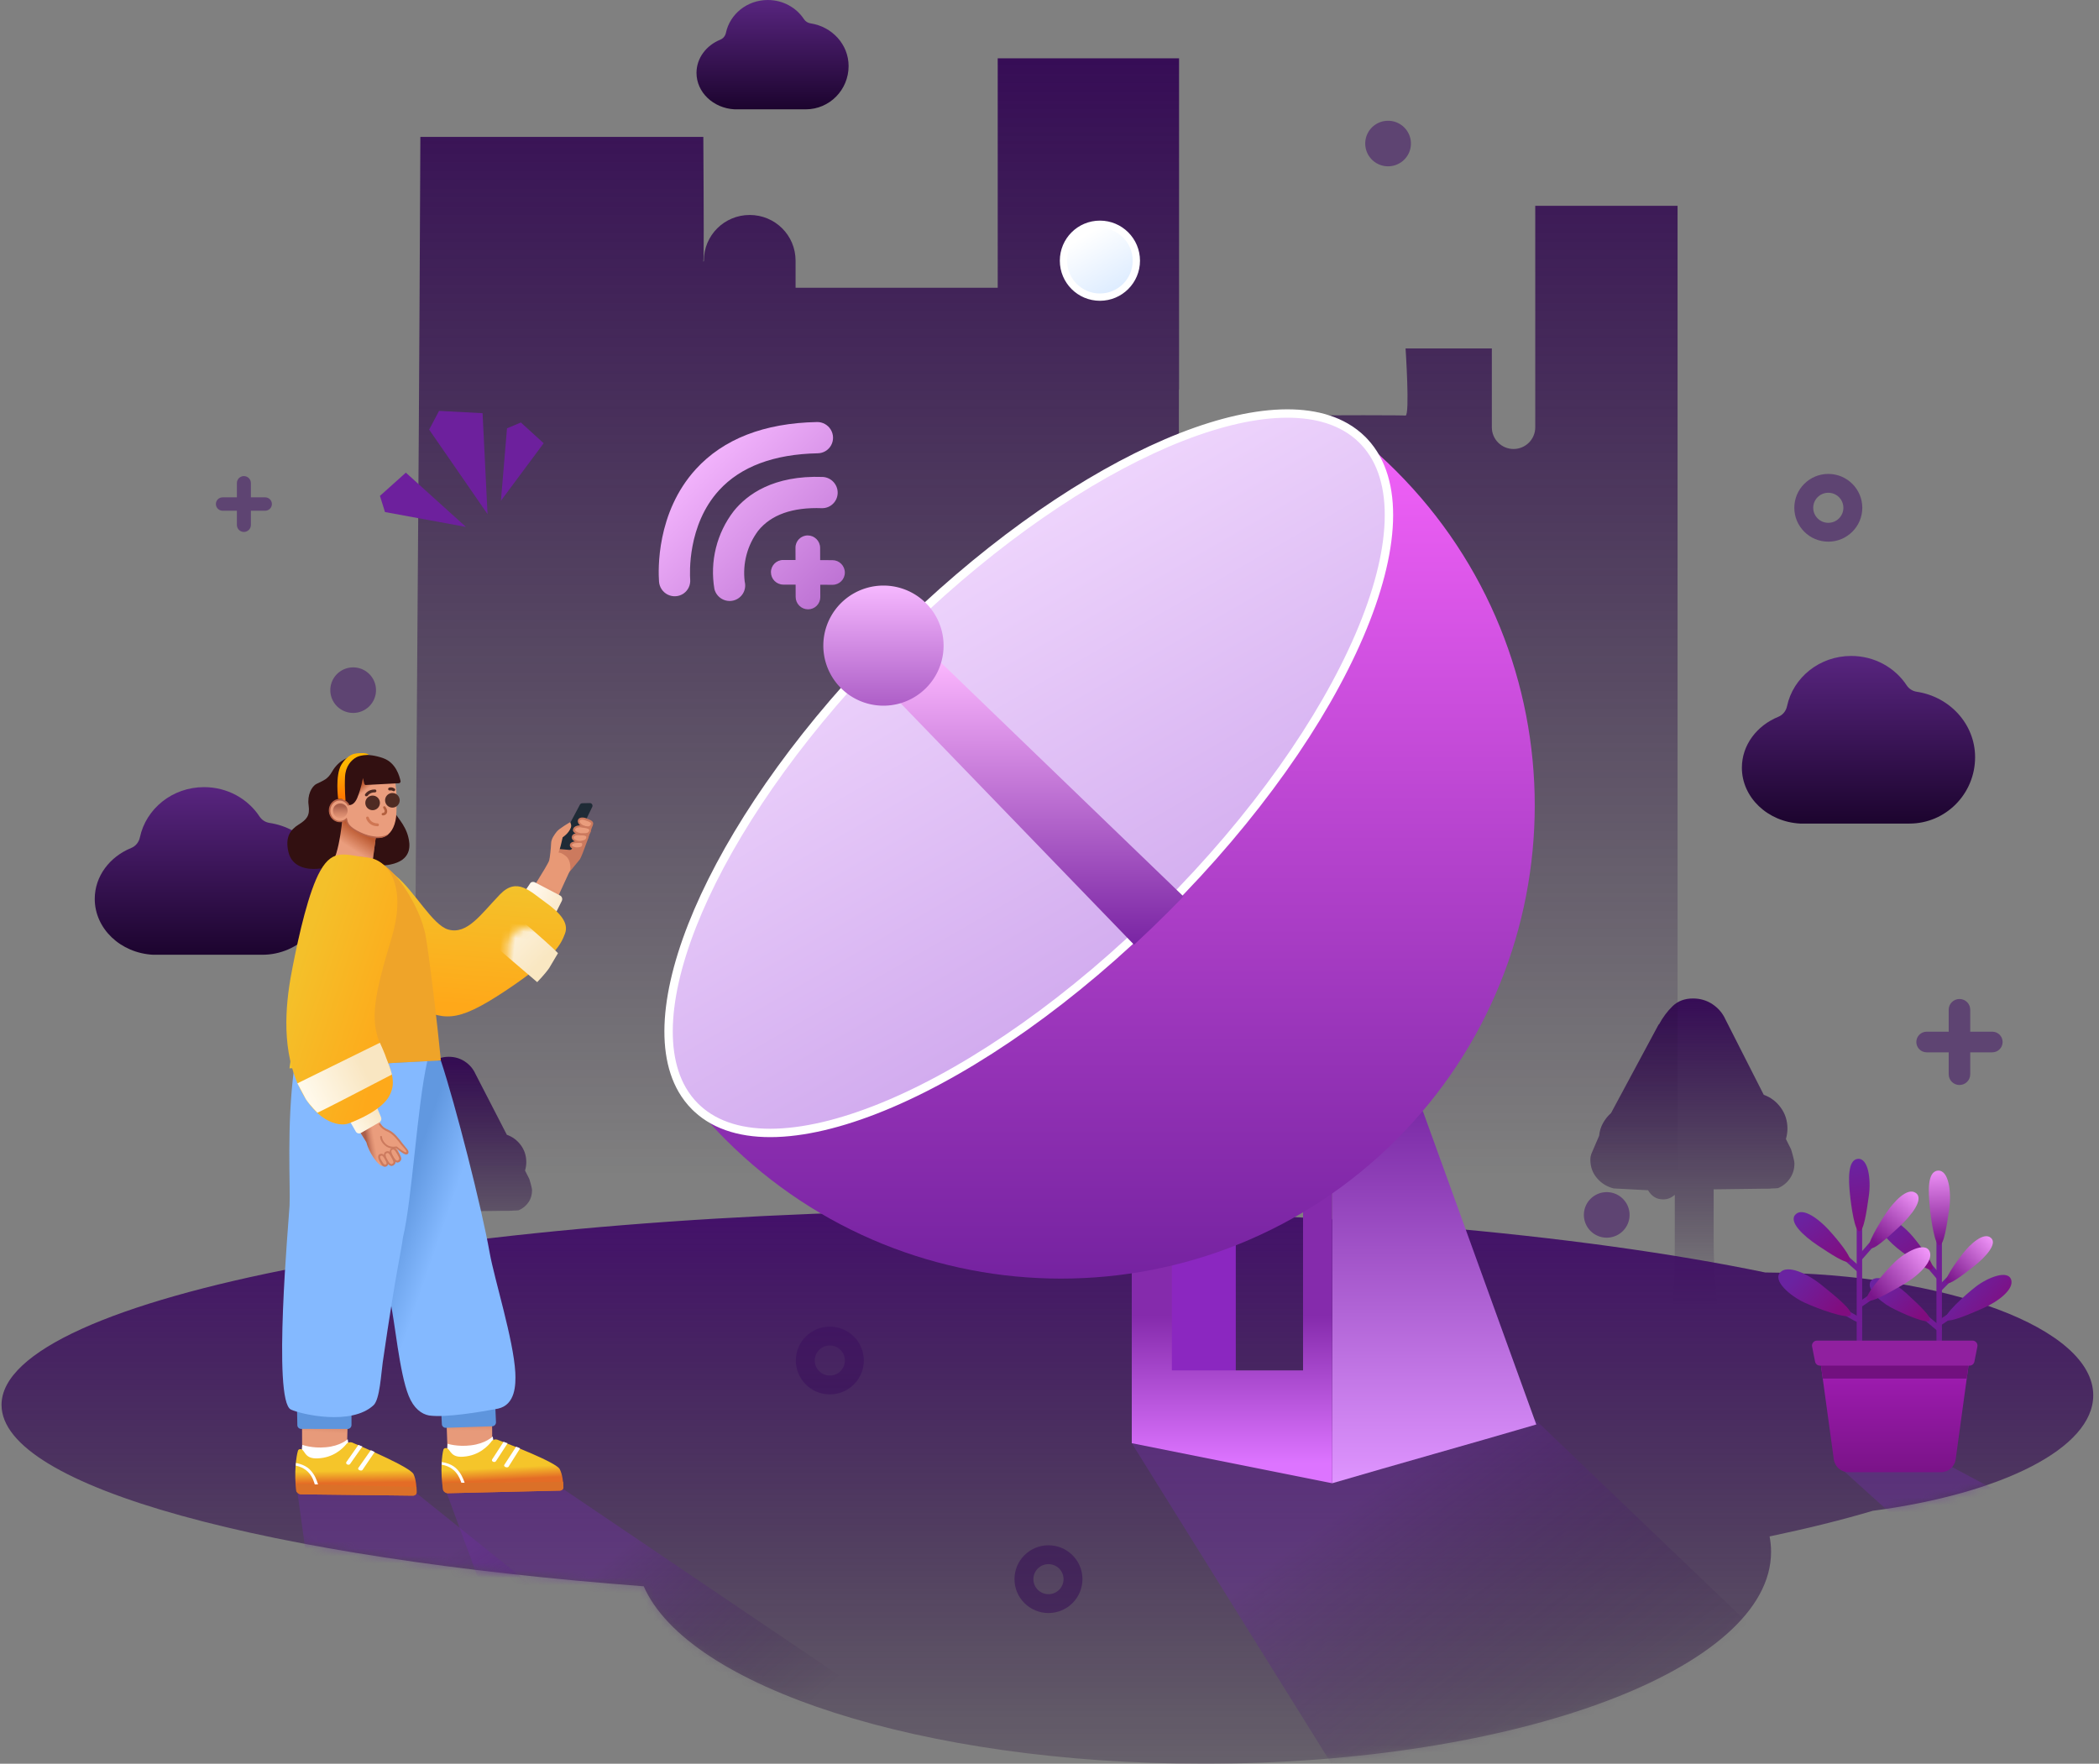 <svg xmlns="http://www.w3.org/2000/svg" xmlns:xlink="http://www.w3.org/1999/xlink" viewBox="0 0 288 242" class="design-iconfont">
  <rect x="0" y="0" width="288" height="242" fill="#808080" stroke="none"/>
  <defs>
    <linearGradient x1="50%" y1=".001%" x2="50%" y2="100.001%" id="4xk1kagg4__gnpgg20eha">
      <stop stop-color="#360C56" offset="0%"/>
      <stop stop-color="#1C042E" stop-opacity="0" offset="100%"/>
    </linearGradient>
    <linearGradient x1="50%" y1=".001%" x2="50%" y2="100.001%" id="4xk1kagg4__qiiatbur8b">
      <stop stop-color="#360C56" offset="0%"/>
      <stop stop-color="#1C042E" stop-opacity="0" offset="100%"/>
    </linearGradient>
    <linearGradient x1="50%" y1=".001%" x2="50%" y2="100.001%" id="4xk1kagg4__7oa2fy657c">
      <stop stop-color="#360C56" offset="0%"/>
      <stop stop-color="#1C042E" stop-opacity="0" offset="100%"/>
    </linearGradient>
    <linearGradient x1="50%" y1="0%" x2="50%" y2="100%" id="4xk1kagg4__7di05nff0e">
      <stop stop-color="#43106A" offset="0%"/>
      <stop stop-color="#1C042E" stop-opacity=".251" offset="100%"/>
    </linearGradient>
    <linearGradient x1="71.708%" y1="60.754%" x2="24.192%" y2="31.372%" id="4xk1kagg4__rg7ymzjdvf">
      <stop stop-color="#1C032D" stop-opacity="0" offset="0%"/>
      <stop stop-color="#6C2F9C" stop-opacity=".429" offset="100%"/>
    </linearGradient>
    <linearGradient x1="71.708%" y1="64.944%" x2="24.192%" y2="24.114%" id="4xk1kagg4__jw7vj81z2h">
      <stop stop-color="#1C032D" stop-opacity="0" offset="0%"/>
      <stop stop-color="#6C2F9C" stop-opacity=".429" offset="100%"/>
    </linearGradient>
    <linearGradient x1="71.708%" y1="66.368%" x2="24.192%" y2="21.647%" id="4xk1kagg4__jjrrlfpg4i">
      <stop stop-color="#1C032D" stop-opacity="0" offset="0%"/>
      <stop stop-color="#6C2F9C" stop-opacity=".429" offset="100%"/>
    </linearGradient>
    <linearGradient x1="71.708%" y1="57.188%" x2="24.192%" y2="37.549%" id="4xk1kagg4__xxx43vycgj">
      <stop stop-color="#1C032D" stop-opacity="0" offset="0%"/>
      <stop stop-color="#6C2F9C" stop-opacity=".429" offset="100%"/>
    </linearGradient>
    <linearGradient x1="50%" y1="0%" x2="50%" y2="100%" id="4xk1kagg4__8vog4z9zzk">
      <stop stop-color="#58257F" offset="0%"/>
      <stop stop-color="#1C042E" offset="100%"/>
    </linearGradient>
    <linearGradient x1="50%" y1="0%" x2="50%" y2="100%" id="4xk1kagg4__c3cevl2z3l">
      <stop stop-color="#58257F" offset="0%"/>
      <stop stop-color="#1C042E" offset="100%"/>
    </linearGradient>
    <linearGradient x1="50.992%" y1="95.771%" x2="50%" y2="-7.947%" id="4xk1kagg4__vrvq5hm3nm">
      <stop stop-color="#79158A" offset="0%"/>
      <stop stop-color="#F79CFF" offset="100%"/>
    </linearGradient>
    <linearGradient x1="7.788%" y1="88.297%" x2="93.131%" y2="6.953%" id="4xk1kagg4__t7rmalxm4n">
      <stop stop-color="#79158A" offset="0%"/>
      <stop stop-color="#F79CFF" offset="100%"/>
    </linearGradient>
    <linearGradient x1="22.949%" y1="27.019%" x2="88.637%" y2="77.511%" id="4xk1kagg4__8w8sbn8fwo">
      <stop stop-color="#6A23A1" offset="0%"/>
      <stop stop-color="#810D7F" offset="100%"/>
    </linearGradient>
    <linearGradient x1="22.949%" y1="8.603%" x2="88.637%" y2="99.558%" id="4xk1kagg4__yq3ahyx59p">
      <stop stop-color="#6A23A1" offset="0%"/>
      <stop stop-color="#810D7F" offset="100%"/>
    </linearGradient>
    <linearGradient x1="22.949%" y1="28.862%" x2="88.637%" y2="75.305%" id="4xk1kagg4__66jrhdz0aq">
      <stop stop-color="#6A23A1" offset="0%"/>
      <stop stop-color="#810D7F" offset="100%"/>
    </linearGradient>
    <linearGradient x1="47.823%" y1="5.313%" x2="53.109%" y2="103.498%" id="4xk1kagg4__1sgml80tgr">
      <stop stop-color="#6A23A1" offset="0%"/>
      <stop stop-color="#810D7F" offset="100%"/>
    </linearGradient>
    <linearGradient x1="18.679%" y1="89.663%" x2="83.763%" y2="0%" id="4xk1kagg4__gpuglktp4s">
      <stop stop-color="#79158A" offset="0%"/>
      <stop stop-color="#F79CFF" offset="100%"/>
    </linearGradient>
    <linearGradient x1="10.291%" y1="85.307%" x2="100%" y2="17.599%" id="4xk1kagg4__0jsm89xhwt">
      <stop stop-color="#79158A" offset="0%"/>
      <stop stop-color="#F79CFF" offset="100%"/>
    </linearGradient>
    <linearGradient x1="22.949%" y1="31.409%" x2="88.637%" y2="72.256%" id="4xk1kagg4__pd2a79holu">
      <stop stop-color="#6A23A1" offset="0%"/>
      <stop stop-color="#810D7F" offset="100%"/>
    </linearGradient>
    <linearGradient x1="22.949%" y1="15.117%" x2="88.637%" y2="91.761%" id="4xk1kagg4__o7f1ebalkv">
      <stop stop-color="#6A23A1" offset="0%"/>
      <stop stop-color="#810D7F" offset="100%"/>
    </linearGradient>
    <linearGradient x1="50%" y1="0%" x2="50%" y2="100%" id="4xk1kagg4__1ztwtbs1hw">
      <stop stop-color="#A91EBC" offset="0%"/>
      <stop stop-color="#7A1388" offset="100%"/>
    </linearGradient>
    <linearGradient x1="29.69%" y1="14.814%" x2="71.335%" y2="86.947%" id="4xk1kagg4__swrtewpg1x">
      <stop stop-color="#FFF" offset="0%"/>
      <stop stop-color="#DFEDFF" offset="100%"/>
    </linearGradient>
    <linearGradient x1="50%" y1="0%" x2="50%" y2="100%" id="4xk1kagg4__4kez3xyc7y">
      <stop stop-color="#73229F" offset="0%"/>
      <stop stop-color="#DF95FF" offset="100%"/>
    </linearGradient>
    <linearGradient x1="50%" y1="55.351%" x2="50%" y2="94.705%" id="4xk1kagg4__rowvg50bhz">
      <stop stop-color="#852BAC" offset="0%"/>
      <stop stop-color="#DD74FF" offset="100%"/>
    </linearGradient>
    <linearGradient x1="50%" y1="0%" x2="50%" y2="100%" id="4xk1kagg4__t51out5uzA">
      <stop stop-color="#FB66FF" offset="0%"/>
      <stop stop-color="#6E1F9B" offset="100%"/>
    </linearGradient>
    <linearGradient x1="29.69%" y1="14.905%" x2="71.224%" y2="86.659%" id="4xk1kagg4__nuema79tcB">
      <stop stop-color="#F4DDFF" offset="0%"/>
      <stop stop-color="#CAA0EB" offset="100%"/>
    </linearGradient>
    <linearGradient x1="50%" y1="0%" x2="50%" y2="100%" id="4xk1kagg4__8ipb6qdbtC">
      <stop stop-color="#FDB8FF" offset="0%"/>
      <stop stop-color="#7924A3" offset="100%"/>
    </linearGradient>
    <linearGradient x1="50%" y1="0%" x2="50%" y2="100%" id="4xk1kagg4__3bvhiy21jD">
      <stop stop-color="#F6B8FF" offset="0%"/>
      <stop stop-color="#AD5EC7" offset="100%"/>
    </linearGradient>
    <linearGradient x1="50%" y1="0%" x2="50%" y2="100%" id="4xk1kagg4__k5337ftbbE">
      <stop stop-color="#F2B3FC" offset="0%"/>
      <stop stop-color="#BE73D4" offset="100%"/>
    </linearGradient>
    <linearGradient x1="36.735%" y1="72%" x2="59.913%" y2="34.349%" id="4xk1kagg4__pym0z1ydmF">
      <stop stop-color="#BC5A32" stop-opacity="0" offset="0%"/>
      <stop stop-color="#BC5A32" offset="99%"/>
    </linearGradient>
    <linearGradient x1="41.842%" y1="49.786%" x2="24.028%" y2="35.557%" id="4xk1kagg4__pvkw89sefG">
      <stop stop-color="#BC5A32" stop-opacity="0" offset="0%"/>
      <stop stop-color="#BC5A32" offset="99%"/>
    </linearGradient>
    <linearGradient x1="45.94%" y1="117.36%" x2="52.363%" y2="10.82%" id="4xk1kagg4__ypn4fhdeeH">
      <stop stop-color="#CC7A5E" stop-opacity="0" offset="0%"/>
      <stop stop-color="#AA5F4B" offset="92.4%"/>
    </linearGradient>
    <linearGradient x1="51.069%" y1="91.039%" x2="49.412%" y2="22.345%" id="4xk1kagg4__f80i9wgzjI">
      <stop stop-color="#FF7A00" offset=".7%"/>
      <stop stop-color="#FFB600" offset="98.3%"/>
    </linearGradient>
    <linearGradient x1="55.915%" y1="76.295%" x2="48.605%" y2="38.551%" id="4xk1kagg4__f5qawc9hiJ">
      <stop stop-color="#CC7A5E" stop-opacity="0" offset="0%"/>
      <stop stop-color="#AA5F4B" offset="92.41%"/>
    </linearGradient>
    <linearGradient x1="43.597%" y1="37.594%" x2="54.538%" y2="61.129%" id="4xk1kagg4__xcd1dxk62K">
      <stop stop-color="#F5C52A" offset="29.8%"/>
      <stop stop-color="#E46C26" offset="100%"/>
    </linearGradient>
    <linearGradient x1="39.374%" y1="44.496%" x2="58.641%" y2="52.176%" id="4xk1kagg4__7pa61rqjlL">
      <stop stop-color="#6198E0" offset="0%"/>
      <stop stop-color="#84B9FF" offset="100%"/>
    </linearGradient>
    <linearGradient x1="63.515%" y1="31.438%" x2="8.187%" y2="102.807%" id="4xk1kagg4__5hapsk8otM">
      <stop stop-color="#CC7A5E" stop-opacity="0" offset="0%"/>
      <stop stop-color="#AA5F4B" offset="100%"/>
    </linearGradient>
    <linearGradient x1="67.92%" y1="26.989%" x2="22.826%" y2="107.597%" id="4xk1kagg4__g0mijnvosN">
      <stop stop-color="#FFF7EB" offset="0%"/>
      <stop stop-color="#F9E6C2" offset="100%"/>
    </linearGradient>
    <linearGradient x1="59.043%" y1="37.401%" x2="20.167%" y2="82.069%" id="4xk1kagg4__fr4yzfsjwP">
      <stop stop-color="#F4C12A" offset=".522%"/>
      <stop stop-color="#FFA819" offset="100%"/>
    </linearGradient>
    <linearGradient x1="71.782%" y1="20.679%" x2="26.514%" y2="84.663%" id="4xk1kagg4__rl9ydf1bkQ">
      <stop stop-color="#FFF8EB" offset="0%"/>
      <stop stop-color="#F9E7C2" offset="100%"/>
    </linearGradient>
    <linearGradient x1="49.861%" y1="50.121%" x2="25.29%" y2="50.333%" id="4xk1kagg4__z0xoc3mkfS">
      <stop stop-color="#EFA429" offset="0%"/>
      <stop stop-color="#F5C52A" offset="100%"/>
    </linearGradient>
    <linearGradient x1="52.773%" y1="55.637%" x2="42.008%" y2="41.205%" id="4xk1kagg4__ifvjy3oriT">
      <stop stop-color="#CC7A5E" stop-opacity="0" offset=".5%"/>
      <stop stop-color="#AA5F4B" offset="92.4%"/>
    </linearGradient>
    <linearGradient x1="-5.216%" y1="47.326%" x2="94.595%" y2="53.063%" id="4xk1kagg4__nnk7453ayU">
      <stop stop-color="#FFF9EB" offset="0%"/>
      <stop stop-color="#F9E5C2" offset="100%"/>
    </linearGradient>
    <linearGradient x1="61.399%" y1="70.52%" x2="36.732%" y2="31.083%" id="4xk1kagg4__p5sur7vuwV">
      <stop stop-color="#FEA91A" offset="0%"/>
      <stop stop-color="#F4C02A" offset="100%"/>
    </linearGradient>
    <linearGradient x1="3.261%" y1="45.355%" x2="70.419%" y2="53.251%" id="4xk1kagg4__l7maww93uW">
      <stop stop-color="#FFF9EB" offset="0%"/>
      <stop stop-color="#F9E6C2" offset="100%"/>
    </linearGradient>
    <path d="M139.541,166 C180.038,166 216.505,169.309 241.996,174.594 C266.927,174.76 287,182.24 287,191.443 C287,198.737 274.392,204.949 256.749,207.295 C252.538,208.543 247.798,209.719 242.592,210.812 C242.727,211.509 242.795,212.212 242.795,212.922 C242.795,228.981 207.939,242 164.943,242 C126.259,242 94.165,231.462 88.115,217.653 C36.498,213.727 0,204.064 0,192.765 C0,177.983 62.475,166 139.541,166 Z" id="4xk1kagg4__btgia0q3kd"/>
    <path d="M10.479,4.694 C13.388,4.023 16.682,5.726 17.604,11.328 C18.134,14.548 16.968,19.685 18.18,21.542 C19.672,23.829 22.98,22.89 26.718,22.566 C30.06,22.277 30.1,24.995 30.701,27.491 C31.302,29.987 31.241,31.766 29.907,32.477 C28.574,33.189 26.751,34.107 18.54,33.033 C10.328,31.959 9.569,30.532 7.628,26.109 C5.687,21.66 6.518,15.145 6.309,11.881 C6.125,7.984 7.418,5.399 10.479,4.694 Z" id="4xk1kagg4__wnvcybyzgO"/>
  </defs>
  <g fill="none" fill-rule="evenodd">
    <g transform="translate(.21)">
      <path d="M245.542,157.707 C245.597,157.93 245.667,158.167 245.75,158.418 L245.917,159.088 C245.972,159.311 246,159.492 246,159.631 C246,160.412 245.792,161.103 245.375,161.702 C244.958,162.302 244.417,162.741 243.75,163.02 C243.5,163.048 243.236,163.062 242.958,163.062 C242.736,163.09 242.486,163.104 242.208,163.104 L241.417,163.104 L234.917,163.187 L234.917,170.173 C234.917,171.205 234.938,172.244 234.979,173.29 C235.021,174.336 235.069,175.277 235.125,176.114 C235.181,177.118 235.25,178.08 235.333,179 L229.333,179 L229.458,177.369 C229.486,176.727 229.514,175.856 229.542,174.754 C229.569,173.652 229.583,172.181 229.583,170.341 L229.583,163.94 C229.111,164.359 228.583,164.568 228,164.568 C227.528,164.568 227.118,164.456 226.771,164.233 C226.424,164.01 226.139,163.703 225.917,163.313 L221.208,163.062 C220.292,162.839 219.528,162.372 218.917,161.66 C218.306,160.949 218,160.106 218,159.129 C218,158.962 218.014,158.809 218.042,158.669 C218.069,158.53 218.111,158.39 218.167,158.251 L219.208,155.825 C219.264,155.211 219.438,154.639 219.729,154.11 C220.021,153.58 220.389,153.12 220.833,152.729 L227.375,140.556 L227.417,140.556 C227.944,139.58 228.569,138.743 229.292,138.046 C230.014,137.349 230.944,137 232.083,137 C233.083,137 233.979,137.265 234.771,137.795 C235.562,138.325 236.153,139.022 236.542,139.886 L241.792,150.219 C242.736,150.554 243.514,151.139 244.125,151.976 C244.736,152.813 245.042,153.775 245.042,154.863 C245.042,155.309 244.972,155.783 244.833,156.285 L245.542,157.707 Z" fill="url(#4xk1kagg4__gnpgg20eha)" fill-rule="nonzero"/>
      <path d="M72.414,161.763 C72.459,161.944 72.516,162.135 72.585,162.339 L72.722,162.88 C72.767,163.061 72.79,163.208 72.79,163.321 C72.79,163.953 72.619,164.512 72.277,164.997 C71.934,165.482 71.489,165.838 70.942,166.064 C70.736,166.086 70.52,166.098 70.292,166.098 C70.109,166.12 69.904,166.131 69.675,166.131 L69.025,166.131 L63.686,166.199 L63.686,171.855 C63.686,172.69 63.703,173.531 63.737,174.377 C63.771,175.224 63.811,175.986 63.857,176.663 C63.903,177.476 63.96,178.255 64.028,179 L59.1,179 L59.202,177.679 C59.225,177.16 59.248,176.455 59.271,175.563 C59.294,174.671 59.305,173.48 59.305,171.99 L59.305,166.809 C58.917,167.147 58.484,167.317 58.004,167.317 C57.616,167.317 57.28,167.226 56.995,167.046 C56.709,166.865 56.476,166.617 56.293,166.301 L52.425,166.098 C51.672,165.917 51.045,165.539 50.543,164.963 C50.041,164.387 49.79,163.705 49.79,162.914 C49.79,162.779 49.801,162.655 49.824,162.542 C49.847,162.429 49.881,162.316 49.927,162.203 L50.783,160.239 C50.828,159.742 50.971,159.28 51.21,158.851 C51.45,158.422 51.752,158.049 52.117,157.733 L57.491,147.878 L57.525,147.878 C57.959,147.088 58.472,146.411 59.065,145.847 C59.659,145.282 60.423,145 61.359,145 C62.18,145 62.916,145.214 63.566,145.643 C64.216,146.072 64.701,146.637 65.021,147.337 L69.333,155.701 C70.109,155.972 70.748,156.446 71.25,157.124 C71.752,157.801 72.003,158.58 72.003,159.46 C72.003,159.821 71.946,160.205 71.832,160.612 L72.414,161.763 Z" fill="url(#4xk1kagg4__qiiatbur8b)" fill-rule="nonzero"/>
      <path d="M229.965,28.24 L229.965,160.96 L56.619,160.96 C56.907,94.959 57.175,84.809 57.468,18.784 L96.292,18.784 C96.364,30.558 96.364,35.672 96.292,35.864 L96.292,35.888 C96.292,35.888 96.34,35.864 96.364,35.84 L96.364,35.768 C96.364,32.293 99.17,29.496 102.657,29.496 C106.143,29.496 108.949,32.293 108.949,35.768 L108.949,39.483 L136.685,39.483 L136.685,8 L161.567,8 L161.567,53.379 C161.543,53.474 161.543,53.546 161.543,53.646 L161.543,68.914 C161.543,71.157 163.357,72.968 165.61,72.968 C167.836,72.968 169.653,71.161 169.653,68.914 L169.653,57.021 C177.471,56.997 183.135,56.973 186.886,56.973 C190.636,56.973 192.478,56.997 192.646,57.021 C193.25,56.949 192.646,47.805 192.646,47.805 L204.483,47.805 L204.483,58.637 C204.483,60.277 205.816,61.605 207.461,61.605 C209.106,61.605 210.439,60.277 210.439,58.637 L210.439,28.24 L229.965,28.24 Z" fill="url(#4xk1kagg4__7oa2fy657c)" fill-rule="nonzero"/>
      <g opacity=".6">
        <g fill="#481C69" fill-rule="nonzero">
          <path d="M175.134 147A3.134 3.124 0 1 0 175.134 153.248A3.134 3.124 0 1 0 175.134 147Z" transform="translate(45.112 16.571)"/>
          <path d="M3.134 75A3.134 3.124 0 1 0 3.134 81.248A3.134 3.124 0 1 0 3.134 75Z" transform="translate(45.112 16.571)"/>
          <path d="M145.134 0A3.134 3.124 0 1 0 145.134 6.248A3.134 3.124 0 1 0 145.134 0Z" transform="translate(45.112 16.571)"/>
        </g>
        <g fill="#481C69" fill-rule="nonzero">
          <path d="M141.663,9.296 C139.094,9.296 137,7.213 137,4.648 C137,2.083 139.09,0 141.663,0 C144.237,0 146.327,2.083 146.327,4.648 C146.327,7.213 144.233,9.296 141.663,9.296 Z M141.663,2.585 C140.523,2.585 139.594,3.511 139.594,4.648 C139.594,5.785 140.523,6.711 141.663,6.711 C142.804,6.711 143.733,5.785 143.733,4.648 C143.733,3.511 142.804,2.585 141.663,2.585 Z" transform="translate(108.985 65.025)"/>
          <path d="M4.663,126.296 C2.094,126.296 0,124.213 0,121.648 C0,119.083 2.09,117 4.663,117 C7.237,117 9.327,119.083 9.327,121.648 C9.327,124.213 7.233,126.296 4.663,126.296 Z M4.663,119.585 C3.523,119.585 2.594,120.511 2.594,121.648 C2.594,122.785 3.523,123.711 4.663,123.711 C5.804,123.711 6.733,122.785 6.733,121.648 C6.733,120.511 5.804,119.585 4.663,119.585 Z" transform="translate(108.985 65.025)"/>
          <path d="M34.663,156.296 C32.094,156.296 30,154.213 30,151.648 C30,149.083 32.09,147 34.663,147 C37.237,147 39.327,149.083 39.327,151.648 C39.327,154.213 37.233,156.296 34.663,156.296 Z M34.663,149.585 C33.523,149.585 32.594,150.511 32.594,151.648 C32.594,152.785 33.523,153.711 34.663,153.711 C35.804,153.711 36.733,152.785 36.733,151.648 C36.733,150.511 35.804,149.585 34.663,149.585 Z" transform="translate(108.985 65.025)"/>
        </g>
        <path d="M10.42,2.833 L1.421,2.833 C0.636,2.833 0,2.198 0,1.416 L0,1.416 C0,0.634 0.636,0 1.421,0 L10.42,0 C11.204,0 11.841,0.634 11.841,1.416 L11.841,1.416 C11.841,2.198 11.204,2.833 10.42,2.833 Z" transform="translate(262.725 141.555)" fill="#481C69" fill-rule="nonzero"/>
        <path d="M0,10.329 L0,1.472 C0,0.658 0.66,0 1.477,0 L1.477,0 C2.294,0 2.954,0.658 2.954,1.472 L2.954,10.329 C2.954,11.143 2.294,11.801 1.477,11.801 L1.477,11.801 C0.66,11.801 0,11.143 0,10.329 Z" transform="translate(267.168 137.07)" fill="#481C69" fill-rule="nonzero"/>
        <path d="M6.765,1.835 L0.921,1.835 C0.412,1.835 0,1.424 0,0.918 L0,0.918 C0,0.411 0.412,0 0.921,0 L6.765,0 C7.273,0 7.686,0.411 7.686,0.918 L7.686,0.918 C7.686,1.424 7.273,1.835 6.765,1.835 Z" transform="translate(29.411 68.24)" fill="#481C69" fill-rule="nonzero"/>
        <path d="M0,6.707 L0,0.958 C0,0.431 0.428,0 0.961,0 L0.961,0 C1.489,0 1.921,0.427 1.921,0.958 L1.921,6.707 C1.921,7.233 1.493,7.664 0.961,7.664 L0.961,7.664 C0.432,7.664 0,7.233 0,6.707 Z" transform="translate(32.293 65.324)" fill="#481C69" fill-rule="nonzero"/>
      </g>
      <mask id="4xk1kagg4__ct7zike8ig" fill="#fff">
        <use xlink:href="#4xk1kagg4__btgia0q3kd"/>
      </mask>
      <use fill="url(#4xk1kagg4__7di05nff0e)" fill-rule="nonzero" xlink:href="#4xk1kagg4__btgia0q3kd"/>
      <path fill="url(#4xk1kagg4__rg7ymzjdvf)" fill-rule="nonzero" mask="url(#4xk1kagg4__ct7zike8ig)" d="M138.043 245.51L75.363 243.654 60.94 204.454 77.229 204.413z"/>
      <path fill="url(#4xk1kagg4__jw7vj81z2h)" fill-rule="nonzero" mask="url(#4xk1kagg4__ct7zike8ig)" d="M257.5 239.809L193.112 259.077 155.079 198.02 210.371 194.723z"/>
      <path fill="url(#4xk1kagg4__jjrrlfpg4i)" fill-rule="nonzero" mask="url(#4xk1kagg4__ct7zike8ig)" d="M115.5 251.809L47.363 253.654 40.619 204.891 56.353 204.413z"/>
      <path fill="url(#4xk1kagg4__xxx43vycgj)" fill-rule="nonzero" mask="url(#4xk1kagg4__ct7zike8ig)" d="M330.79 235.085L287.65 233.397 251.921 201.058 266.568 200.717z"/>
      <path d="M270.79,103.897 C270.79,108.925 266.757,113 261.79,113 L246.79,113 C242.326,112.766 238.79,109.416 238.79,105.334 C238.79,102.228 240.841,99.553 243.789,98.35 C244.405,98.1 244.846,97.553 244.983,96.903 C245.815,92.966 249.438,90 253.79,90 C256.997,90 259.805,91.609 261.399,94.031 C261.712,94.509 262.215,94.828 262.781,94.912 C267.32,95.6 270.79,99.353 270.79,103.897 Z" fill="url(#4xk1kagg4__8vog4z9zzk)" fill-rule="nonzero"/>
      <path d="M44.79,121.897 C44.79,126.925 40.757,131 35.79,131 L20.79,131 C16.326,130.766 12.79,127.416 12.79,123.334 C12.79,120.228 14.841,117.553 17.789,116.35 C18.405,116.1 18.846,115.553 18.983,114.903 C19.815,110.966 23.438,108 27.79,108 C30.997,108 33.805,109.609 35.399,112.031 C35.712,112.509 36.215,112.828 36.781,112.912 C41.32,113.6 44.79,117.353 44.79,121.897 Z" fill="url(#4xk1kagg4__8vog4z9zzk)" fill-rule="nonzero"/>
      <path d="M116.225,9.063 C116.225,12.342 113.595,15 110.355,15 L100.573,15 C97.661,14.847 95.355,12.662 95.355,10.001 C95.355,7.975 96.693,6.23 98.615,5.446 C99.017,5.283 99.305,4.926 99.394,4.502 C99.937,1.934 102.3,0 105.138,0 C107.229,0 109.06,1.05 110.1,2.629 C110.304,2.941 110.632,3.149 111.001,3.204 C113.962,3.652 116.225,6.1 116.225,9.063 Z" fill="url(#4xk1kagg4__c3cevl2z3l)" fill-rule="nonzero"/>
      <g fill-rule="nonzero">
        <path d="M22.07,28.45 C21.971,28.45 21.876,28.41 21.805,28.339 C21.735,28.268 21.696,28.171 21.696,28.071 L21.696,3.945 C21.696,3.736 21.863,3.566 22.07,3.566 C22.278,3.566 22.445,3.736 22.445,3.945 L22.445,28.071 C22.445,28.171 22.406,28.268 22.336,28.339 C22.265,28.41 22.17,28.45 22.07,28.45 L22.07,28.45 Z" fill="#721C96" transform="translate(243.79 159)"/>
        <path d="M21.883,1.622 C23.383,1.492 23.78,4.522 23.443,6.937 C23.135,9.056 22.723,11.866 22.1,11.866 C21.478,11.866 20.961,8.479 20.773,6.55 C20.586,4.621 20.398,1.751 21.883,1.622 Z" fill="url(#4xk1kagg4__vrvq5hm3nm)" transform="translate(243.79 159)"/>
        <path d="M22.145,18.161 C21.995,18.159 21.861,18.066 21.804,17.926 C21.747,17.785 21.778,17.624 21.883,17.515 L25.115,14.22 C25.21,14.123 25.349,14.086 25.479,14.121 C25.609,14.156 25.71,14.259 25.745,14.391 C25.78,14.522 25.743,14.662 25.647,14.759 L22.415,18.054 C22.343,18.125 22.246,18.163 22.145,18.161 L22.145,18.161 Z" fill="#721C96" transform="translate(243.79 159)"/>
        <path d="M29.157,10.833 C30.139,11.645 28.407,13.521 26.787,14.782 C25.333,15.921 23.435,17.409 23.038,17.022 C22.64,16.634 24.335,14.25 25.34,12.967 C26.345,11.683 28.167,10.013 29.157,10.833 Z" fill="url(#4xk1kagg4__t7rmalxm4n)" transform="translate(243.79 159)"/>
        <path d="M22.235,22.823 C22.068,22.826 21.919,22.717 21.87,22.554 C21.821,22.392 21.885,22.217 22.025,22.125 L27.53,18.434 C27.641,18.344 27.792,18.325 27.922,18.385 C28.051,18.445 28.135,18.574 28.14,18.718 C28.144,18.862 28.068,18.996 27.942,19.064 L22.438,22.755 C22.378,22.797 22.308,22.821 22.235,22.823 L22.235,22.823 Z" fill="#721C96" transform="translate(243.79 159)"/>
        <path d="M21.973,16.528 C21.864,16.529 21.76,16.482 21.688,16.399 L17.751,11.767 C17.616,11.607 17.635,11.368 17.792,11.231 C17.95,11.095 18.186,11.114 18.321,11.273 L22.258,15.905 C22.356,16.018 22.379,16.178 22.317,16.314 C22.256,16.45 22.121,16.537 21.973,16.536 L21.973,16.528 Z" fill="#721C96" transform="translate(243.79 159)"/>
        <path d="M22.07,23.689 C21.989,23.689 21.91,23.662 21.845,23.613 C21.658,23.469 16.469,19.14 16.244,18.958 C16.124,18.878 16.061,18.737 16.079,18.593 C16.097,18.449 16.195,18.329 16.33,18.282 C16.465,18.235 16.615,18.271 16.716,18.373 C18.216,19.626 22.145,22.93 22.295,23.013 C22.426,23.112 22.478,23.285 22.425,23.441 C22.372,23.597 22.226,23.7 22.063,23.697 L22.07,23.689 Z" fill="#721C96" transform="translate(243.79 159)"/>
        <path d="M12.839,16.619 C13.747,15.86 15.899,16.923 17.586,18.465 C19.086,19.862 21.103,21.669 20.758,22.185 C20.413,22.702 17.009,21.229 15.411,20.371 C13.814,19.512 11.752,17.546 12.839,16.619 L12.839,16.619 Z" fill="url(#4xk1kagg4__8w8sbn8fwo)" transform="translate(243.79 159)"/>
        <path d="M14.279,8.509 C13.222,9.428 15.171,11.433 16.971,12.769 C18.598,13.977 20.721,15.564 21.133,15.123 C21.546,14.683 19.633,12.086 18.516,10.742 C17.399,9.398 15.344,7.59 14.279,8.509 Z" fill="url(#4xk1kagg4__yq3ahyx59p)" transform="translate(243.79 159)"/>
        <path d="M31.962,16.634 C32.307,17.895 30.274,19.55 28.01,20.538 C25.962,21.426 23.293,22.596 22.948,22.018 C22.603,21.441 25.587,18.7 27.14,17.508 C28.692,16.316 31.549,15.131 31.962,16.634 L31.962,16.634 Z" fill="url(#4xk1kagg4__66jrhdz0aq)" transform="translate(243.79 159)"/>
        <path d="M11.129,27.812 C11.03,27.812 10.935,27.772 10.864,27.701 C10.794,27.63 10.755,27.533 10.755,27.433 L10.755,2.563 C10.755,2.354 10.922,2.184 11.129,2.184 C11.337,2.184 11.504,2.354 11.504,2.563 L11.504,27.456 C11.493,27.656 11.328,27.813 11.129,27.812 L11.129,27.812 Z" fill="#721C96" transform="translate(243.79 159)"/>
        <path d="M10.912,0.004 C12.344,-0.125 12.749,2.821 12.412,5.13 C12.112,7.211 11.737,9.937 11.114,9.937 C10.492,9.937 10.012,6.649 9.825,4.819 C9.637,2.988 9.48,0.133 10.912,0.004 Z" fill="url(#4xk1kagg4__1sgml80tgr)" transform="translate(243.79 159)"/>
        <path d="M11.204,13.954 C11.057,13.955 10.922,13.868 10.86,13.732 C10.799,13.596 10.822,13.436 10.92,13.324 L14.474,9.246 C14.613,9.099 14.841,9.089 14.992,9.224 C15.143,9.358 15.162,9.589 15.036,9.747 L11.474,13.825 C11.406,13.904 11.308,13.951 11.204,13.954 L11.204,13.954 Z" fill="#721C96" transform="translate(243.79 159)"/>
        <path d="M18.861,4.682 C20.046,5.51 18.261,7.78 16.559,9.352 C15.021,10.772 13.027,12.633 12.539,12.23 C12.052,11.828 13.754,8.98 14.789,7.446 C15.824,5.912 17.676,3.854 18.861,4.682 Z" fill="url(#4xk1kagg4__gpuglktp4s)" transform="translate(243.79 159)"/>
        <path d="M11.257,20.34 C11.094,20.338 10.951,20.23 10.903,20.072 C10.855,19.915 10.913,19.744 11.047,19.649 L17.046,15.503 C17.216,15.396 17.438,15.443 17.552,15.609 C17.666,15.775 17.631,16.002 17.474,16.126 L11.474,20.272 C11.411,20.317 11.335,20.341 11.257,20.34 Z" fill="#721C96" transform="translate(243.79 159)"/>
        <path d="M11.039,15.533 C10.949,15.534 10.861,15.502 10.792,15.442 L6.225,11.402 C6.08,11.262 6.071,11.03 6.203,10.878 C6.336,10.725 6.564,10.705 6.72,10.833 L11.264,14.865 C11.384,14.969 11.427,15.137 11.372,15.287 C11.316,15.437 11.175,15.535 11.017,15.533 L11.039,15.533 Z" fill="#721C96" transform="translate(243.79 159)"/>
        <path d="M11.009,22.451 C10.837,22.451 10.26,22.231 3.263,17.895 C3.137,17.831 3.057,17.7 3.056,17.557 C3.056,17.413 3.135,17.282 3.261,17.217 C3.387,17.152 3.539,17.165 3.653,17.25 C6.285,18.867 10.59,21.479 11.084,21.684 C11.292,21.697 11.449,21.877 11.437,22.087 C11.425,22.296 11.247,22.456 11.039,22.444 L11.009,22.451 Z" fill="#721C96" transform="translate(243.79 159)"/>
        <path d="M20.773,12.746 C21.276,13.999 19.393,15.943 17.181,17.227 C15.186,18.381 12.592,19.907 12.172,19.353 C11.752,18.799 14.482,15.632 15.921,14.22 C17.361,12.807 20.173,11.25 20.773,12.746 L20.773,12.746 Z" fill="url(#4xk1kagg4__0jsm89xhwt)" transform="translate(243.79 159)"/>
        <path d="M0.308,15.533 C1.313,14.554 3.893,15.662 5.97,17.341 C7.845,18.859 10.29,20.811 9.93,21.441 C9.57,22.072 5.475,20.598 3.571,19.718 C1.666,18.837 -0.891,16.695 0.308,15.533 Z" fill="url(#4xk1kagg4__pd2a79holu)" transform="translate(243.79 159)"/>
        <path d="M2.378,7.613 C1.336,8.615 3.451,10.575 5.378,11.858 C7.118,13.012 9.375,14.531 9.787,14.06 C10.2,13.589 8.092,11.023 6.855,9.686 C5.618,8.35 3.428,6.603 2.378,7.613 L2.378,7.613 Z" fill="url(#4xk1kagg4__o7f1ebalkv)" transform="translate(243.79 159)"/>
        <path d="M22.325,43 L9.622,43 C8.608,42.998 7.751,42.24 7.612,41.223 L5.415,25.185 L26.532,25.185 L24.335,41.223 C24.197,42.24 23.339,42.998 22.325,43 Z" fill="url(#4xk1kagg4__1ztwtbs1hw)" transform="translate(243.79 159)"/>
        <path fill="#72107F" d="M25.85 30.151L26.165 27.843 5.783 27.843 6.098 30.151z" transform="translate(243.79 159)"/>
        <path d="M26.247,28.374 L5.7,28.374 C5.378,28.373 5.101,28.141 5.04,27.82 L4.635,25.762 C4.595,25.561 4.646,25.353 4.773,25.194 C4.901,25.035 5.093,24.942 5.295,24.942 L26.652,24.942 C26.855,24.942 27.046,25.035 27.174,25.194 C27.302,25.353 27.353,25.561 27.312,25.762 L26.907,27.812 C26.85,28.136 26.572,28.372 26.247,28.374 L26.247,28.374 Z" fill="#90209F" transform="translate(243.79 159)"/>
      </g>
      <path d="M150.707,30.77 C147.945,30.77 145.707,33.009 145.707,35.77 C145.707,38.531 147.945,40.77 150.707,40.77 C153.468,40.77 155.707,38.531 155.707,35.77 C155.707,33.009 153.468,30.77 150.707,30.77 Z" stroke="#FFF" fill="url(#4xk1kagg4__swrtewpg1x)" fill-rule="nonzero"/>
    </g>
    <g fill-rule="nonzero">
      <path d="M0 0H10V23H0z" transform="translate(159.559 165.424)" fill="#8B27C0"/>
      <path d="M91.79,147.514 C100.956,144.827 110.626,142.14 119.792,139.453 C114.627,125.175 109.456,110.902 104.291,96.624 C102.681,93.707 99.651,92.114 96.791,92.594 C94.121,93.043 92.12,95.635 91.79,96.12 C91.79,113.419 91.79,130.214 91.79,147.514 Z" fill="url(#4xk1kagg4__4kez3xyc7y)" transform="translate(91 56)"/>
      <path fill="url(#4xk1kagg4__rowvg50bhz)" d="M87.79 98.936L87.79 132.032 69.789 132.032 69.789 114.053 64.289 118.548 64.289 142.02 91.79 147.514 91.79 96.075z" transform="translate(91 56)"/>
      <path d="M100.541,8.603 C125.927,33.958 125.927,75.065 100.541,100.419 C75.154,125.774 33.997,125.774 8.611,100.419 C7.216,99.026 5.901,97.583 4.656,96.105 C3.946,95.256 3.261,94.392 2.596,93.518 C-4.19,81.732 8.001,55.113 31.587,31.556 C55.173,7.999 81.825,-4.176 93.625,2.601 C94.501,3.26 95.361,3.944 96.216,4.658 C97.706,5.897 99.151,7.21 100.541,8.603 Z" fill="url(#4xk1kagg4__t51out5uzA)" transform="translate(91 56)"/>
      <path d="M95.946,4.363 C96.041,4.458 96.131,4.548 96.221,4.653 C105.966,15.131 93.776,43.612 68.719,68.632 C43.663,93.653 15.151,105.833 4.661,96.1 C4.556,96.01 4.466,95.92 4.371,95.825 C3.681,95.136 3.096,94.367 2.601,93.518 C-4.185,81.732 8.006,55.113 31.592,31.556 C55.178,7.999 81.83,-4.176 93.63,2.601 C94.486,3.09 95.256,3.679 95.946,4.363 Z" stroke="#FFF" stroke-width="1.15" fill="url(#4xk1kagg4__nuema79tcB)" transform="translate(91 56)"/>
      <path d="M71.384,66.999 C70.679,67.723 69.969,68.447 69.249,69.167 C67.719,70.695 66.169,72.183 64.604,73.626 L63.559,72.548 L31.867,39.761 L37.402,34.233 L70.299,65.955 L71.384,66.999 Z" fill="url(#4xk1kagg4__8ipb6qdbtC)" transform="translate(91 56)"/>
      <path fill="url(#4xk1kagg4__3bvhiy21jD)" d="M30.217 24.345A8.25 8.24 0 1 0 30.217 40.825A8.25 8.24 0 1 0 30.217 24.345Z" transform="translate(91 56)"/>
    </g>
    <path d="M66.684,70.541 C64.014,66.675 61.344,62.813 58.674,58.947 C59.126,58.089 59.579,57.231 60.031,56.377 C62.02,56.481 64.014,56.589 66.003,56.693 C66.231,61.309 66.456,65.925 66.684,70.541 Z" fill="#6D209D" fill-rule="nonzero" transform="translate(.21)"/>
    <path d="M63.718,72.296 C60.015,71.618 56.316,70.936 52.614,70.258 C52.385,69.519 52.153,68.777 51.921,68.039 C53.106,66.978 54.291,65.913 55.476,64.852 C58.226,67.333 60.972,69.815 63.718,72.296 Z" fill="#6D209D" fill-rule="nonzero" transform="translate(.21)"/>
    <path d="M68.521,68.706 C68.797,65.394 69.078,62.083 69.354,58.771 C69.986,58.504 70.623,58.237 71.255,57.969 C72.3,58.919 73.341,59.868 74.385,60.814 C72.432,63.443 70.475,66.072 68.521,68.706 Z" fill="#6D209D" fill-rule="nonzero" transform="translate(.21)"/>
    <path d="M101.086,84.501 C100.77,84.183 100.593,83.752 100.593,83.302 C100.593,82.852 100.77,82.421 101.086,82.103 L102.276,80.904 L101.086,79.705 C100.429,79.043 100.429,77.969 101.086,77.307 C101.744,76.644 102.81,76.644 103.467,77.307 L104.658,78.506 L105.848,77.307 C106.505,76.644 107.572,76.644 108.229,77.306 C108.887,77.969 108.887,79.043 108.23,79.705 L107.039,80.906 L108.23,82.105 C108.887,82.767 108.887,83.841 108.229,84.503 C107.572,85.166 106.505,85.166 105.848,84.503 L104.657,83.303 L103.468,84.502 C103.153,84.82 102.724,84.999 102.278,84.999 C101.831,84.999 101.403,84.82 101.087,84.502 L101.086,84.501 Z M94.705,76.411 C93.693,75.802 93.362,74.482 93.966,73.461 C96.189,70.319 99.613,68.254 103.413,67.763 C106.316,67.449 110.743,68.118 115.365,73.093 C116.143,73.965 116.086,75.304 115.236,76.105 C114.386,76.906 113.055,76.874 112.244,76.033 C109.501,73.08 106.684,71.738 103.87,72.042 C101.407,72.398 99.174,73.695 97.636,75.665 C97.346,76.155 96.874,76.509 96.325,76.649 C95.776,76.789 95.194,76.703 94.707,76.411 L94.705,76.411 Z M117.179,70.315 C112.828,66.133 108.391,64.117 103.99,64.32 C97.534,64.62 93.043,69.604 92.553,70.17 C92.055,70.76 91.28,71.034 90.525,70.889 C89.77,70.743 89.15,70.2 88.903,69.467 C88.656,68.733 88.82,67.922 89.331,67.344 C90.332,66.186 95.734,60.392 103.793,60.019 C109.403,59.759 114.904,62.175 120.129,67.201 C120.681,67.732 120.91,68.519 120.729,69.266 C120.549,70.013 119.987,70.607 119.254,70.823 C118.521,71.039 117.73,70.845 117.178,70.314 L117.179,70.315 Z" fill="url(#4xk1kagg4__k5337ftbbE)" fill-rule="nonzero" transform="rotate(-45 104.895 72.247)"/>
    <path d="M18.757,15.04 C18.757,15.04 19.832,14.671 21.931,14.75 C23.137,14.803 24.422,15.119 24.711,15.25 C25.288,15.514 26.18,15.698 27.544,15.382 C30.088,14.777 29.878,12.802 29.695,11.854 C29.354,10.038 28.173,8.958 27.701,7.8 C27.386,7.037 23.137,6.879 20.593,9.274 C19.281,10.459 18.652,13.96 18.757,15.04 L18.757,15.04 Z" fill="#321011" fill-rule="nonzero" transform="rotate(-3 2009.696 -439.344)"/>
    <path d="M20.934,8.669 L18.967,15.119 L18.39,16.619 C18.39,16.619 19.229,17.699 21.222,18.12 C22.586,18.41 23.504,18.436 24.108,18.383 C24.606,18.331 25.209,18.225 24.895,17.304 C24.449,15.935 24.606,15.066 24.606,15.066 L25.314,11.196 L20.934,8.669 L20.934,8.669 Z" fill="#EA9D7D" fill-rule="nonzero" transform="rotate(-3 2009.696 -439.344)"/>
    <path d="M20.619,12.144 C21.275,13.144 22.429,13.987 23.085,14.303 C24.003,14.75 24.659,14.856 24.659,14.856 L25.236,11.644 L20.934,8.669 L20.698,9.116 L20.514,9.854 C20.488,9.88 20.016,11.223 20.619,12.144 Z" fill="url(#4xk1kagg4__pym0z1ydmF)" fill-rule="nonzero" transform="rotate(-3 2009.696 -439.344)"/>
    <path d="M18.547,16.672 L18.521,16.672 C18.472,16.647 18.441,16.596 18.442,16.54 L19.675,12.749 C19.911,11.96 20.619,9.301 20.619,9.301 C20.644,9.251 20.695,9.221 20.75,9.222 C20.799,9.247 20.83,9.298 20.829,9.353 L19.885,12.802 C19.675,13.513 18.652,16.567 18.652,16.567 C18.652,16.646 18.599,16.672 18.547,16.672 L18.547,16.672 Z" fill="#CF7653" fill-rule="nonzero" transform="rotate(-3 2009.696 -439.344)"/>
    <path d="M27.439,1.903 C28.016,2.64 28.2,3.272 28.304,4.035 L28.383,5.457 C28.383,6.563 28.304,8.116 28.173,8.985 C27.911,10.485 27.203,11.38 26.363,11.644 C25.524,11.907 24.003,11.354 22.98,10.828 C22.114,10.38 21.616,9.906 21.485,9.353 C21.354,8.774 21.091,8.037 21.091,8.037 L19.596,7.01 C19.596,7.01 18.442,3.035 20.986,1.324 C23.19,-0.151 26.416,0.613 27.439,1.903 L27.439,1.903 Z" fill="#EA9D7D" fill-rule="nonzero" transform="rotate(-3 2009.696 -439.344)"/>
    <path d="M25.472,11.775 C25.183,11.775 24.947,11.723 24.422,11.591 C23.583,11.38 22.403,10.722 21.799,10.143 C21.222,9.564 21.275,9.011 21.275,8.985 C21.275,8.932 21.275,8.853 21.327,8.853 C21.38,8.853 21.406,8.906 21.432,8.958 C21.458,9.064 21.458,9.511 21.931,9.985 C22.481,10.538 23.662,11.17 24.449,11.38 C25.262,11.565 25.419,11.617 26.022,11.565 C26.6,11.512 26.914,11.328 26.914,11.328 C27.019,11.249 27.045,11.249 26.993,11.328 C26.941,11.38 26.626,11.644 26.049,11.749 C25.813,11.775 25.655,11.775 25.472,11.775 L25.472,11.775 Z" fill="#B76349" fill-rule="nonzero" transform="rotate(-3 2009.696 -439.344)"/>
    <path d="M24.134,5.931 C24.054,5.868 24.031,5.756 24.081,5.668 C24.108,5.641 24.527,5.009 25.472,5.088 C25.577,5.088 25.655,5.194 25.655,5.299 C25.655,5.404 25.55,5.483 25.445,5.483 C24.737,5.431 24.449,5.878 24.422,5.905 C24.318,5.984 24.16,5.957 24.134,5.931 L24.134,5.931 Z M28.042,5.457 C28.016,5.457 27.963,5.457 27.937,5.431 C27.754,5.299 27.544,5.325 27.518,5.325 C27.413,5.352 27.308,5.273 27.282,5.167 C27.255,5.062 27.334,4.957 27.439,4.93 C27.465,4.93 27.832,4.825 28.173,5.115 C28.252,5.167 28.252,5.299 28.2,5.378 C28.173,5.431 28.095,5.457 28.042,5.457 Z" fill="#4F2B23" fill-rule="nonzero" transform="rotate(-3 2009.696 -439.344)"/>
    <path d="M25.577,10.143 L25.577,10.143 C24.58,10.09 24.16,9.38 24.055,8.985 C24.029,8.879 24.081,8.774 24.186,8.748 C24.291,8.721 24.396,8.774 24.422,8.879 C24.422,8.906 24.632,9.696 25.577,9.748 C25.681,9.748 25.76,9.854 25.76,9.933 C25.76,10.064 25.681,10.143 25.577,10.143 L25.577,10.143 Z" fill="#CF7653" fill-rule="nonzero" transform="rotate(-3 2009.696 -439.344)"/>
    <path d="M26.416,8.695 L26.363,8.695 C26.259,8.695 26.206,8.59 26.206,8.511 C26.206,8.406 26.311,8.353 26.39,8.353 C26.442,8.353 26.573,8.353 26.626,8.195 C26.678,8.037 26.547,7.8 26.495,7.721 C26.442,7.642 26.442,7.537 26.521,7.484 C26.6,7.431 26.704,7.431 26.757,7.51 C26.783,7.563 27.072,7.932 26.967,8.3 C26.862,8.616 26.6,8.695 26.416,8.695 L26.416,8.695 Z" fill="#B4603F" fill-rule="nonzero" transform="rotate(-3 2009.696 -439.344)"/>
    <g fill="#4F2B23" fill-rule="nonzero">
      <path d="M0.367 -0.313A1 1 0 1 0 0.367 1.687A1 1 0 1 0 0.367 -0.313Z" transform="rotate(-3 2116.087 -913.79)"/>
      <path d="M0.289,0.581 C0.236,0.581 0.079,0.608 0.052,0.555 C0.026,0.476 0.157,0.344 0.236,0.318 C0.498,0.186 0.708,0.213 0.787,0.213 C0.859,0.213 0.918,0.272 0.918,0.344 C0.918,0.417 0.859,0.476 0.787,0.476 C0.708,0.476 0.551,0.476 0.341,0.555 C0.341,0.581 0.315,0.581 0.289,0.581 L0.289,0.581 Z" transform="rotate(-3 2116.087 -913.79)"/>
      <path d="M3.095 -0.524A1 1 0 1 0 3.095 1.476A1 1 0 1 0 3.095 -0.524Z" transform="rotate(-3 2116.087 -913.79)"/>
      <path d="M3.016,0.371 C2.964,0.371 2.807,0.423 2.78,0.371 C2.754,0.292 2.885,0.16 2.964,0.107 C3.226,-0.024 3.436,0.002 3.515,0.002 C3.587,0.002 3.646,0.061 3.646,0.134 C3.646,0.206 3.587,0.265 3.515,0.265 C3.436,0.265 3.279,0.265 3.069,0.344 C3.069,0.371 3.043,0.371 3.016,0.371 L3.016,0.371 Z" transform="rotate(-3 2116.087 -913.79)"/>
    </g>
    <path d="M18.495,16.672 L18.468,16.672 C18.419,16.647 18.389,16.596 18.39,16.54 L19.622,12.749 C19.858,11.96 20.567,9.301 20.567,9.301 C20.592,9.251 20.643,9.221 20.698,9.222 C20.747,9.247 20.778,9.298 20.777,9.353 L19.832,12.802 C19.622,13.513 18.599,16.567 18.599,16.567 C18.599,16.646 18.547,16.672 18.495,16.672 Z" fill="#CF7653" fill-rule="nonzero" transform="rotate(-3 2009.696 -439.344)"/>
    <path d="M22.193,6.51 L24.344,5.062 C25.786,4.378 27.832,4.509 27.832,4.509 L26.049,3.272 L23.478,3.272 L22.193,6.51 Z" fill="url(#4xk1kagg4__pvkw89sefG)" fill-rule="nonzero" transform="rotate(-3 2009.696 -439.344)"/>
    <path d="M22.298,0.455 C22.298,0.455 20.777,0.692 19.727,2.324 C19.072,3.351 18.521,3.456 17.498,3.904 C16.79,4.22 16.134,5.404 16.265,6.773 C16.396,8.248 15.872,8.721 14.744,9.353 C13.616,9.985 12.776,10.933 13.17,13.065 C13.563,15.198 15.714,15.593 17.026,15.54 C18.363,15.487 18.836,15.303 19.334,14.408 C20.462,12.381 21.118,6.694 21.118,6.694 C21.118,6.694 20.488,5.167 21.065,2.798 C21.668,0.402 22.298,0.455 22.298,0.455 L22.298,0.455 Z" fill="#321011" fill-rule="nonzero" transform="rotate(-3 2009.696 -439.344)"/>
    <path fill="#A84D3B" fill-rule="nonzero" d="M21.222 9.353L21.118 9.432 21.249 9.511z" transform="rotate(-3 2009.696 -439.344)"/>
    <path d="M21.354,6.879 C21.354,6.879 22.272,7.563 22.98,6.115 C23.662,4.667 23.898,3.43 23.898,3.43 L24.055,4.246 C24.081,4.351 24.16,4.404 24.239,4.404 L28.803,4.404 C28.934,4.404 29.039,4.272 29.039,4.141 C28.934,3.456 28.541,1.561 26.809,0.85 C24.659,-0.045 23.006,0.323 23.006,0.323 L21.826,1.403 L21.196,3.588 L21.118,5.483 L21.354,6.879 L21.354,6.879 Z" fill="#321011" fill-rule="nonzero" transform="rotate(-3 2009.696 -439.344)"/>
    <path fill="#EA9D7D" fill-rule="nonzero" d="M20.488 6.247A1.39 1.501 0 1 0 20.488 9.248A1.39 1.501 0 1 0 20.488 6.247Z" transform="rotate(-3 2009.696 -439.344)"/>
    <path fill="url(#4xk1kagg4__ypn4fhdeeH)" fill-rule="nonzero" d="M20.567 6.747A1 1 0 1 0 20.567 8.747A1 1 0 1 0 20.567 6.747Z" transform="rotate(-3 2009.696 -439.344)"/>
    <path d="M21.406,8.748 C21.17,9.011 20.829,9.143 20.488,9.143 C19.78,9.143 19.203,8.511 19.203,7.747 C19.203,6.984 19.78,6.352 20.488,6.352 C20.986,6.352 21.432,6.668 21.642,7.116 C21.642,7.116 21.695,7.142 21.773,7.089 C21.852,7.037 21.826,6.931 21.826,6.931 C21.563,6.457 21.065,6.115 20.514,6.115 C19.675,6.115 18.993,6.826 18.993,7.721 C18.993,8.59 19.675,9.327 20.514,9.327 C20.881,9.327 21.17,9.222 21.432,9.011 L21.406,8.748 L21.406,8.748 Z" fill="#B76349" fill-rule="nonzero" transform="rotate(-3 2009.696 -439.344)"/>
    <path d="M20.357,6.115 C20.357,6.115 20.095,2.877 21.039,1.455 C22.009,0.034 23.032,0.034 23.032,0.034 C23.032,0.034 23.137,-0.019 23.924,0.007 C24.711,0.034 24.868,0.297 24.868,0.297 C24.868,0.297 23.767,0.244 23.163,0.534 C22.455,0.876 21.616,1.64 21.458,3.14 C21.301,4.641 21.354,6.405 21.354,6.405 C21.354,6.405 21.065,6.089 20.357,6.115 L20.357,6.115 Z" fill="url(#4xk1kagg4__f80i9wgzjI)" fill-rule="nonzero" transform="rotate(-3 2009.696 -439.344)"/>
    <g fill-rule="nonzero">
      <path d="M1.836,8.741 L0.341,1.764 L6.636,0.869 L7.738,6.819 C7.738,6.845 6.453,12.374 1.836,8.741 L1.836,8.741 Z" fill="#E79A7A" transform="rotate(10 -1053.572 444.059)"/>
      <path d="M4.459,7.319 C7.292,7.214 7.554,6.082 7.554,6.082 L6.767,1.291 L0.236,1.975 L1.469,7.109 C1.443,7.188 2.098,7.398 4.459,7.319 L4.459,7.319 Z" fill="url(#4xk1kagg4__f5qawc9hiJ)" transform="rotate(10 -1053.572 444.059)"/>
      <path d="M1.757,8.214 C1.757,8.214 3.174,8.425 4.957,7.872 C6.898,7.293 7.685,6.161 7.685,6.161 L8.157,7.451 C8.157,7.451 8.761,8.425 5.823,9.715 C2.912,11.005 1.915,9.689 1.915,9.689 L1.757,8.214 L1.757,8.214 Z" fill="#FFF" transform="rotate(10 -1053.572 444.059)"/>
      <path d="M2.938,14.901 L18.046,11.874 C18.335,11.821 18.518,11.532 18.44,11.295 C18.308,10.663 18.02,9.636 17.522,8.978 C16.866,8.135 10.23,6.845 8.367,6.477 C8.105,6.451 7.79,6.556 7.659,6.819 C7.292,7.556 6.295,9.057 4.223,9.583 C2.571,10.031 2.334,9.031 1.836,8.846 C1.652,8.794 1.364,8.873 1.338,9.11 C1.259,9.847 1.416,12.163 2.256,14.586 C2.413,14.796 2.675,14.928 2.938,14.901 L2.938,14.901 Z" fill="url(#4xk1kagg4__xcd1dxk62K)" transform="rotate(10 -1053.572 444.059)"/>
      <path d="M4.59,13.19 C4.485,13.217 3.856,11.163 1.469,11.189 L1.416,10.821 C2.885,10.821 3.515,11.268 4.092,11.821 C4.564,12.269 4.984,13.059 5.01,13.111 L4.59,13.19 Z" fill="#FFF" transform="rotate(10 -1053.572 444.059)"/>
      <path d="M2.938,14.901 L18.046,11.874 C18.335,11.821 18.518,11.532 18.44,11.295 C18.387,11.11 18.361,10.873 18.282,10.61 L2.02,13.638 L2.256,14.507 C2.334,14.77 2.675,14.928 2.938,14.901 Z" fill="#DB7028" transform="rotate(10 -1053.572 444.059)"/>
      <path d="M8.157,9.268 L9.285,6.609 C9.416,6.635 9.705,6.714 9.862,6.714 L8.708,9.425 C8.577,9.689 8.053,9.583 8.157,9.268 L8.157,9.268 Z M9.941,9.689 L11.095,6.977 C11.253,7.003 11.384,7.03 11.672,7.109 L10.544,9.873 C10.387,10.11 9.784,9.978 9.941,9.689 L9.941,9.689 Z" fill="#FFF" transform="rotate(10 -1053.572 444.059)"/>
      <path d="M7.371,4.792 C7.659,4.739 7.843,4.45 7.79,4.16 L6.868,8.19427028e-14 L-3.45383338e-13,3.449 L0.525,5.713 C0.577,5.977 0.866,6.161 1.128,6.108 L7.371,4.792 Z" fill="#5E95DD" transform="rotate(10 -1053.572 444.059)"/>
    </g>
    <path d="M38.148,68.011 C36.469,61.771 31.721,48.242 29.177,42.319 L23.983,42.5 L12.967,49.845 C12.967,49.845 24.324,72.355 25.164,75.909 C25.977,78.384 27.236,85.492 28.784,88.519 C29.623,90.178 30.751,90.862 31.8,90.968 C34.108,91.099 38.934,89.836 41.164,89.204 C43.472,88.467 43.315,85.755 43.079,84.044 C42.449,79.621 39.092,71.512 38.148,68.011 Z" fill="url(#4xk1kagg4__7pa61rqjlL)" fill-rule="nonzero" transform="rotate(5 -1137.042 452.52)"/>
    <g fill-rule="nonzero">
      <path d="M1.836,7.872 L0.341,0.895 L6.636,-3.46758726e-13 L7.738,5.95 C7.738,5.976 6.453,11.505 1.836,7.872 L1.836,7.872 Z" fill="#E79A7A" transform="rotate(12 -886.534 291.781)"/>
      <path d="M4.459,6.45 C7.292,6.345 7.554,5.213 7.554,5.213 L6.767,0.421 L0.236,1.106 L1.469,6.239 C1.443,6.318 2.098,6.529 4.459,6.45 L4.459,6.45 Z" fill="url(#4xk1kagg4__f5qawc9hiJ)" transform="rotate(12 -886.534 291.781)"/>
      <path d="M1.757,7.345 C1.757,7.345 3.174,7.556 4.957,7.003 C6.898,6.424 7.685,5.292 7.685,5.292 L8.157,6.582 C8.157,6.582 8.761,7.556 5.823,8.846 C2.912,10.136 1.915,8.819 1.915,8.819 L1.757,7.345 L1.757,7.345 Z" fill="#FFF" transform="rotate(12 -886.534 291.781)"/>
      <path d="M2.938,14.032 L18.046,11.005 C18.335,10.952 18.518,10.662 18.44,10.425 C18.308,9.793 18.02,8.767 17.522,8.109 C16.866,7.266 10.23,5.976 8.367,5.608 C8.105,5.581 7.79,5.687 7.659,5.95 C7.292,6.687 6.295,8.188 4.223,8.714 C2.571,9.162 2.334,8.161 1.836,7.977 C1.652,7.924 1.364,8.003 1.338,8.24 C1.259,8.977 1.416,11.294 2.256,13.716 C2.413,13.927 2.675,14.058 2.938,14.032 L2.938,14.032 Z" fill="url(#4xk1kagg4__xcd1dxk62K)" transform="rotate(12 -886.534 291.781)"/>
      <path d="M4.59,12.321 C4.485,12.347 3.856,10.294 1.469,10.32 L1.416,9.951 C2.885,9.951 3.515,10.399 4.092,10.952 C4.564,11.399 4.984,12.189 5.01,12.242 L4.59,12.321 Z" fill="#FFF" transform="rotate(12 -886.534 291.781)"/>
      <path d="M2.938,14.032 L18.046,11.005 C18.335,10.952 18.518,10.662 18.44,10.425 C18.387,10.241 18.361,10.004 18.282,9.741 L2.02,12.768 L2.256,13.637 C2.334,13.9 2.675,14.058 2.938,14.032 Z" fill="#DB7028" transform="rotate(12 -886.534 291.781)"/>
      <path d="M8.157,8.398 L9.285,5.739 C9.416,5.766 9.705,5.845 9.862,5.845 L8.708,8.556 C8.577,8.819 8.053,8.714 8.157,8.398 L8.157,8.398 Z M9.941,8.819 L11.095,6.108 C11.253,6.134 11.384,6.16 11.672,6.239 L10.544,9.004 C10.387,9.241 9.784,9.109 9.941,8.819 L9.941,8.819 Z" fill="#FFF" transform="rotate(12 -886.534 291.781)"/>
      <path d="M1.128,5.239 L7.371,3.923 C7.659,3.87 7.843,3.58 7.79,3.291 L7.318,1.079 L-2.21646728e-13,2.58 L0.525,4.844 C0.577,5.107 0.866,5.292 1.128,5.239 L1.128,5.239 Z" fill="#5E95DD" transform="rotate(12 -886.534 291.781)"/>
    </g>
    <path d="M26.075,66.719 C27.635,61.504 28.96,48.789 30.691,42.681 L12.393,42.683 C10.924,50.528 11.053,58.852 10.778,61.504 C10.584,63.384 7.018,88.109 9.498,89.443 C10.846,90.168 17.652,92.128 20.856,89.443 C21.759,88.686 22.116,85.158 22.422,83.626 C24.972,70.835 25.733,68.686 26.075,66.719 Z" fill="#84B9FF" fill-rule="nonzero" transform="rotate(-3 2009.696 -439.344)"/>
    <g fill-rule="nonzero">
      <path d="M6.453,9.092 L7.187,8.566 L8.656,7.434 C9.023,7.144 11.41,3.3 11.41,3.3 L9.312,2.432 L6.741,4.116 L5.639,6.144 L6.453,9.092 L6.453,9.092 Z" fill="#CC7A5E" transform="rotate(-13 528.918 -248.501)"/>
      <path d="M10.728,0.009 L11.725,0.22 C11.987,0.273 12.092,0.589 11.935,0.799 L7.948,5.749 C7.843,5.854 7.712,5.907 7.554,5.854 L5.849,5.301 L10.361,0.115 C10.466,0.009 10.597,-0.017 10.728,0.009 Z" fill="#1F2B36" transform="rotate(-13 528.918 -248.501)"/>
      <path d="M0,11.277 C0,11.277 4.144,7.276 4.512,6.644 C4.695,6.328 5.167,4.933 5.298,4.432 C5.456,3.801 6.007,3.353 6.426,3.011 C6.846,2.668 8.498,2.168 8.498,2.168 C8.498,2.168 8.656,2.59 8.42,2.932 C7.948,3.643 7.03,3.958 7.03,3.958 C7.03,3.958 6.531,5.038 6.269,5.459 L6.007,5.88 C6.007,5.88 6.295,5.828 6.898,6.591 C7.475,7.355 7.056,8.539 7.056,8.539 L2.675,14.2 L0,11.277 Z" fill="#E89976" transform="rotate(-13 528.918 -248.501)"/>
      <path d="M9.705,2.221 C9.915,1.879 10.466,2.116 10.676,2.274 C10.885,2.432 11.594,2.774 11.358,3.142 C11.121,3.511 10.807,3.537 10.335,3.274 C9.862,3.011 9.548,2.511 9.705,2.221 L9.705,2.221 Z" fill="#EA9D7D" transform="rotate(-13 528.918 -248.501)"/>
      <path d="M10.885,3.564 C10.676,3.564 10.466,3.458 10.282,3.379 C9.784,3.116 9.39,2.537 9.6,2.142 L9.6,2.142 C9.679,2.01 9.784,1.931 9.941,1.905 C10.23,1.852 10.597,2.01 10.78,2.142 C10.807,2.168 10.859,2.195 10.912,2.247 C11.148,2.405 11.489,2.616 11.541,2.879 C11.567,2.984 11.541,3.09 11.489,3.195 C11.305,3.485 11.095,3.564 10.885,3.564 L10.885,3.564 Z M9.81,2.274 C9.705,2.458 9.941,2.905 10.387,3.142 C10.859,3.406 11.069,3.3 11.226,3.063 C11.253,3.037 11.253,2.984 11.253,2.958 C11.226,2.8 10.912,2.59 10.728,2.484 C10.676,2.432 10.597,2.405 10.571,2.379 C10.439,2.274 10.151,2.142 9.941,2.195 C9.915,2.195 9.862,2.221 9.81,2.274 L9.81,2.274 Z" fill="#CC7A5E" transform="rotate(-13 528.918 -248.501)"/>
      <path d="M8.341,4.327 C8.42,3.932 9.023,3.958 9.259,4.037 C9.495,4.116 10.439,4.222 10.335,4.669 C10.23,5.117 9.836,5.17 9.285,5.117 C8.761,5.012 8.289,4.643 8.341,4.327 L8.341,4.327 Z" fill="#EA9D7D" transform="rotate(-13 528.918 -248.501)"/>
      <path d="M9.6,5.248 C9.495,5.248 9.39,5.248 9.285,5.222 C8.708,5.117 8.157,4.696 8.236,4.274 L8.236,4.274 C8.262,4.143 8.341,4.011 8.472,3.932 C8.735,3.774 9.128,3.827 9.312,3.88 C9.364,3.906 9.416,3.906 9.495,3.932 C9.81,4.011 10.256,4.116 10.413,4.38 C10.47,4.474 10.489,4.587 10.466,4.696 C10.361,5.143 10.02,5.248 9.6,5.248 L9.6,5.248 Z M8.472,4.353 C8.446,4.564 8.813,4.88 9.312,4.985 C9.889,5.038 10.125,4.959 10.203,4.643 C10.203,4.59 10.203,4.564 10.177,4.538 C10.072,4.38 9.653,4.274 9.416,4.222 C9.338,4.195 8.879,4.003 8.577,4.195 C8.525,4.222 8.498,4.274 8.472,4.353 Z" fill="#CC7A5E" transform="rotate(-13 528.918 -248.501)"/>
      <path d="M7.895,5.301 C7.948,4.959 8.498,4.985 8.708,5.038 C8.918,5.091 9.626,5.143 9.548,5.512 C9.469,5.907 9.207,6.012 8.735,5.933 C8.262,5.88 7.843,5.564 7.895,5.301 L7.895,5.301 Z" fill="#EA9D7D" transform="rotate(-13 528.918 -248.501)"/>
      <path d="M8.997,6.091 C8.892,6.091 8.813,6.091 8.708,6.065 C8.367,6.038 8.026,5.854 7.843,5.617 C7.764,5.512 7.738,5.38 7.738,5.275 C7.764,5.143 7.816,5.064 7.921,4.985 C8.184,4.827 8.577,4.88 8.708,4.906 C8.735,4.906 8.787,4.933 8.839,4.933 C9.076,4.985 9.443,5.038 9.6,5.248 C9.657,5.333 9.676,5.438 9.653,5.538 C9.6,5.986 9.285,6.091 8.997,6.091 Z M8.446,5.117 C8.315,5.117 8.184,5.143 8.105,5.196 C8.053,5.222 8.026,5.248 8.026,5.301 L8.026,5.301 C8.026,5.354 8.053,5.406 8.079,5.433 C8.184,5.564 8.42,5.722 8.761,5.775 C9.259,5.854 9.39,5.722 9.443,5.459 L9.443,5.38 C9.364,5.248 9.023,5.196 8.866,5.17 C8.813,5.17 8.525,5.117 8.446,5.117 Z" fill="#CC7A5E" transform="rotate(-13 528.918 -248.501)"/>
      <path d="M3.751,8.618 C5.718,10.145 5.141,11.04 5.141,11.04 L2.859,13.963 L0.341,10.988 L2.859,8.513 C3.069,8.355 3.515,8.434 3.751,8.618 L3.751,8.618 Z" fill="url(#4xk1kagg4__5hapsk8otM)" transform="rotate(-13 528.918 -248.501)"/>
      <path d="M8.813,3.248 C8.971,2.879 9.653,2.984 9.915,3.09 C10.177,3.195 11.148,3.485 10.938,3.906 C10.728,4.327 10.335,4.301 9.757,4.143 C9.154,4.011 8.656,3.564 8.813,3.248 L8.813,3.248 Z" fill="#EA9D7D" transform="rotate(-13 528.918 -248.501)"/>
      <path d="M10.361,4.38 C10.151,4.38 9.941,4.327 9.705,4.274 C9.259,4.169 8.839,3.906 8.682,3.59 C8.603,3.458 8.603,3.3 8.682,3.195 C8.892,2.721 9.679,2.853 9.941,2.958 C9.981,2.965 10.017,2.983 10.046,3.011 C10.466,3.169 10.912,3.353 11.043,3.643 C11.095,3.748 11.069,3.853 11.017,3.958 C10.912,4.274 10.649,4.38 10.361,4.38 L10.361,4.38 Z M9.364,3.116 C9.18,3.116 8.997,3.169 8.944,3.3 L8.944,3.3 C8.944,3.327 8.918,3.379 8.944,3.485 C9.049,3.669 9.364,3.932 9.784,4.011 C10.413,4.195 10.676,4.143 10.807,3.853 C10.833,3.827 10.833,3.774 10.807,3.748 C10.728,3.537 10.203,3.353 9.967,3.274 C9.915,3.248 9.889,3.248 9.836,3.221 C9.731,3.142 9.548,3.116 9.364,3.116 L9.364,3.116 Z" fill="#CC7A5E" transform="rotate(-13 528.918 -248.501)"/>
    </g>
    <path d="M33.353,20.625 C33.195,20.915 32.828,20.994 32.566,20.836 L30.153,19.467 L33.21,15.131 L35.177,16.606 C35.413,16.737 35.466,17.08 35.308,17.317 L33.353,20.625 Z" fill="url(#4xk1kagg4__g0mijnvosN)" fill-rule="nonzero" transform="rotate(-93 103.596 51.115)"/>
    <g transform="rotate(-3 2068.865 -721.245)">
      <mask id="4xk1kagg4__sb9lzmaqvR" fill="#fff">
        <use xlink:href="#4xk1kagg4__wnvcybyzgO"/>
      </mask>
      <use fill="url(#4xk1kagg4__fr4yzfsjwP)" fill-rule="nonzero" transform="rotate(-38 18.679 19.04)" xlink:href="#4xk1kagg4__wnvcybyzgO"/>
      <path d="M30.148,16.393 L22.803,27.082 C22.803,27.082 24.115,28.109 24.928,28.53 L27.053,29.504 C27.053,29.504 27.682,28.793 29.99,25.502 L34.082,19.474 C34.082,19.474 33.663,19.052 32.613,18.342 C32.036,17.841 30.148,16.393 30.148,16.393 L30.148,16.393 Z" fill="url(#4xk1kagg4__rl9ydf1bkQ)" fill-rule="nonzero" mask="url(#4xk1kagg4__sb9lzmaqvR)" transform="rotate(-81 28.443 22.949)"/>
    </g>
    <path d="M32.344,38.576 L32.134,35.18 L31.898,31.705 L31.636,28.308 C31.531,27.018 31.426,25.965 31.347,25.36 C31.321,25.123 31.268,24.912 31.216,24.675 C31.006,23.57 30.613,22.411 30.114,21.279 C28.436,17.541 26.067,13.992 22.159,14.176 C21.215,14.203 17.472,14.355 15.793,21.279 C15.583,22.174 15.373,23.175 15.216,24.307 C15.184,24.437 15.158,24.569 15.137,24.702 C15.006,25.518 14.744,26.808 14.481,28.335 L13.852,31.731 L13.196,35.206 L11.753,42.683 L32.554,42.683 C32.491,41.313 32.421,39.944 32.344,38.576 L32.344,38.576 Z" fill="url(#4xk1kagg4__z0xoc3mkfS)" fill-rule="nonzero" transform="rotate(-3 2009.696 -439.344)"/>
    <g fill-rule="nonzero">
      <path d="M4.422,23.504 C3.399,28.638 2.98,33.719 2.98,33.719 C2.98,33.719 2.114,35.377 2.508,37.378 C2.508,37.536 2.744,37.694 2.953,37.878 C3.085,37.983 3.294,37.773 3.426,37.852 C3.531,37.878 3.478,38.168 3.583,38.22 C3.74,38.299 4.029,38.51 4.134,38.378 C4.58,37.878 4.658,38.536 4.868,38.563 C5.157,38.589 5.34,38.378 5.367,38.326 C5.524,37.773 5.734,37.22 5.76,36.957 C5.813,36.693 6.028,37.615 6.133,38.01 C6.29,38.457 6.757,38.536 6.704,37.72 C6.652,36.904 6.757,36.22 6.704,36.009 C6.678,35.798 6.652,34.93 6.39,34.403 C6.232,34.061 5.891,33.64 6.075,32.744 C6.416,31.297 8.54,26.426 9.59,24.057 C10.062,22.872 5.157,19.792 4.422,23.504 L4.422,23.504 Z" fill="#EA9D7D" transform="rotate(-38 205.218 26.51)"/>
      <path d="M3.635,28.006 C3.19,31.244 2.953,33.719 2.953,33.719 C2.953,33.719 2.219,35.324 2.481,37.378 C2.56,38.089 4.186,36.457 4.527,35.324 C6.862,27.637 3.819,26.61 3.635,28.006 L3.635,28.006 Z" fill="url(#4xk1kagg4__ifvjy3oriT)" transform="rotate(-38 205.218 26.51)"/>
      <path d="M6.222,38.415 C5.933,38.178 5.76,37.22 5.681,36.904 C5.472,36.799 4.842,36.43 4.685,35.667 C4.501,34.745 4.894,34.324 4.894,34.298 C4.947,34.245 5.026,34.245 5.078,34.298 C5.131,34.35 5.131,34.429 5.078,34.482 C5.078,34.508 4.79,34.851 4.921,35.614 C5.052,36.351 5.813,36.693 5.813,36.693 C5.839,36.72 5.891,36.746 5.891,36.799 C5.996,37.299 6.248,38.199 6.416,38.173 C6.644,38.226 6.495,37.036 6.495,36.904 C6.508,36.141 6.521,35.114 6.18,34.456 C5.813,33.798 5.76,33.429 5.786,32.929 C5.786,32.856 5.845,32.797 5.917,32.797 C5.99,32.797 6.049,32.856 6.049,32.929 C6.022,33.403 6.075,33.719 6.416,34.324 C6.783,35.035 6.77,36.114 6.757,36.904 L6.778,37.904 C6.778,38.036 6.759,38.105 6.752,38.168 C6.725,38.352 6.489,38.615 6.219,38.413 L6.222,38.415 Z" fill="#CC7A5E" transform="rotate(-38 205.218 26.51)"/>
      <path d="M5.131,36.614 C4.816,36.562 4.632,36.983 4.554,37.483 C4.449,38.01 4.475,38.457 4.842,38.51 C5.288,38.589 5.34,38.141 5.419,37.641 C5.472,37.115 5.55,36.667 5.131,36.614 Z" fill="#EA9D7D" transform="rotate(-38 205.218 26.51)"/>
      <path d="M4.921,38.642 L4.816,38.642 C4.685,38.615 4.58,38.563 4.501,38.457 C4.37,38.273 4.344,37.957 4.422,37.483 C4.475,37.167 4.554,36.746 4.816,36.588 C4.921,36.509 5.026,36.483 5.157,36.509 C5.681,36.614 5.629,37.115 5.55,37.615 L5.55,37.668 C5.498,38.089 5.445,38.405 5.209,38.563 C5.131,38.615 5.026,38.642 4.921,38.642 Z M5.052,36.72 C5.026,36.72 4.973,36.72 4.947,36.746 C4.816,36.851 4.711,37.115 4.658,37.483 C4.58,37.878 4.606,38.141 4.685,38.273 C4.711,38.326 4.763,38.352 4.842,38.352 C4.947,38.378 4.999,38.352 5.052,38.326 C5.209,38.22 5.235,37.852 5.288,37.589 L5.288,37.536 C5.367,36.983 5.367,36.772 5.104,36.72 L5.104,36.72 L5.052,36.72 L5.052,36.72 Z" fill="#CC7A5E" transform="rotate(-38 205.218 26.51)"/>
      <path d="M4.213,36.483 C3.898,36.43 3.714,36.851 3.635,37.352 C3.531,37.878 3.557,38.326 3.924,38.378 C4.37,38.457 4.422,38.01 4.501,37.51 C4.58,36.957 4.632,36.562 4.213,36.483 Z" fill="#EA9D7D" transform="rotate(-38 205.218 26.51)"/>
      <path d="M4.003,38.51 L3.898,38.51 C3.767,38.484 3.662,38.431 3.583,38.326 C3.452,38.141 3.426,37.826 3.504,37.352 C3.557,37.036 3.635,36.641 3.898,36.457 C4.003,36.378 4.108,36.351 4.239,36.378 C4.816,36.483 4.711,37.062 4.632,37.562 C4.58,37.983 4.527,38.299 4.291,38.457 C4.213,38.484 4.134,38.51 4.003,38.51 Z M4.134,36.614 C4.108,36.614 4.055,36.614 4.029,36.641 C3.898,36.746 3.793,37.009 3.74,37.378 C3.662,37.773 3.688,38.036 3.767,38.168 C3.793,38.22 3.845,38.247 3.924,38.247 C4.029,38.273 4.081,38.247 4.134,38.22 C4.291,38.115 4.317,37.747 4.37,37.483 C4.475,36.851 4.449,36.667 4.186,36.614 L4.186,36.614 L4.134,36.614 L4.134,36.614 Z" fill="#CC7A5E" transform="rotate(-38 205.218 26.51)"/>
      <path d="M3.347,36.272 C3.085,36.22 2.901,36.562 2.875,37.036 C2.796,37.483 2.796,37.852 3.111,37.904 C3.452,37.957 3.557,37.615 3.583,37.141 C3.688,36.72 3.714,36.325 3.347,36.272 Z" fill="#EA9D7D" transform="rotate(-38 205.218 26.51)"/>
      <path d="M3.19,38.036 L3.085,38.036 C2.56,37.931 2.691,37.299 2.744,37.009 C2.77,36.641 2.901,36.351 3.058,36.22 C3.163,36.141 3.268,36.114 3.373,36.141 L3.373,36.141 C3.504,36.167 3.609,36.22 3.688,36.325 C3.819,36.535 3.793,36.851 3.74,37.167 C3.714,37.536 3.635,37.826 3.452,37.957 C3.375,38.011 3.283,38.038 3.19,38.036 L3.19,38.036 Z M3.321,36.404 C3.294,36.404 3.268,36.404 3.242,36.43 C3.137,36.509 3.058,36.746 3.032,37.036 C2.927,37.641 3.032,37.747 3.163,37.773 C3.242,37.799 3.294,37.773 3.321,37.747 C3.426,37.668 3.478,37.378 3.504,37.141 C3.557,36.878 3.583,36.614 3.504,36.483 C3.452,36.457 3.426,36.43 3.321,36.404 L3.321,36.404 L3.321,36.404 Z" fill="#CC7A5E" transform="rotate(-38 205.218 26.51)"/>
      <path d="M6.022,32.665 L3.19,32.271 C2.875,32.244 2.639,31.955 2.717,31.612 L3.111,28.848 L7.308,29.875 L6.652,32.244 C6.573,32.534 6.285,32.718 6.022,32.665 L6.022,32.665 Z" fill="url(#4xk1kagg4__nnk7453ayU)" transform="rotate(-38 205.218 26.51)"/>
      <path d="M27.164,3.101 C28.973,4.786 29.393,9.208 22.862,13.816 C16.331,18.423 13.681,20.713 12.763,24.241 C11.74,28.111 11.347,29.743 9.38,30.638 C7.413,31.533 4.029,30.638 2.613,30.191 C1.196,29.743 -1.007,26.979 0.514,21.424 C2.009,15.869 6.363,11.473 9.799,8.524 C13.236,5.549 17.904,1.732 20.868,0.494 C24.357,-0.98 25.065,1.126 27.164,3.101 L27.164,3.101 Z" fill="url(#4xk1kagg4__p5sur7vuwV)" transform="rotate(-38 205.218 26.51)"/>
      <path d="M12.816,24.109 L0.462,21.529 L0.042,23.951 C-0.037,25.189 0.147,26.4 0.147,26.4 C0.147,26.4 1.406,26.689 5.367,27.426 L11.426,28.559 C11.426,28.559 11.74,27.979 12.186,26.373 C12.449,25.689 12.816,24.109 12.816,24.109 L12.816,24.109 Z" fill="url(#4xk1kagg4__l7maww93uW)" transform="rotate(-38 205.218 26.51)"/>
    </g>
  </g>
</svg>
